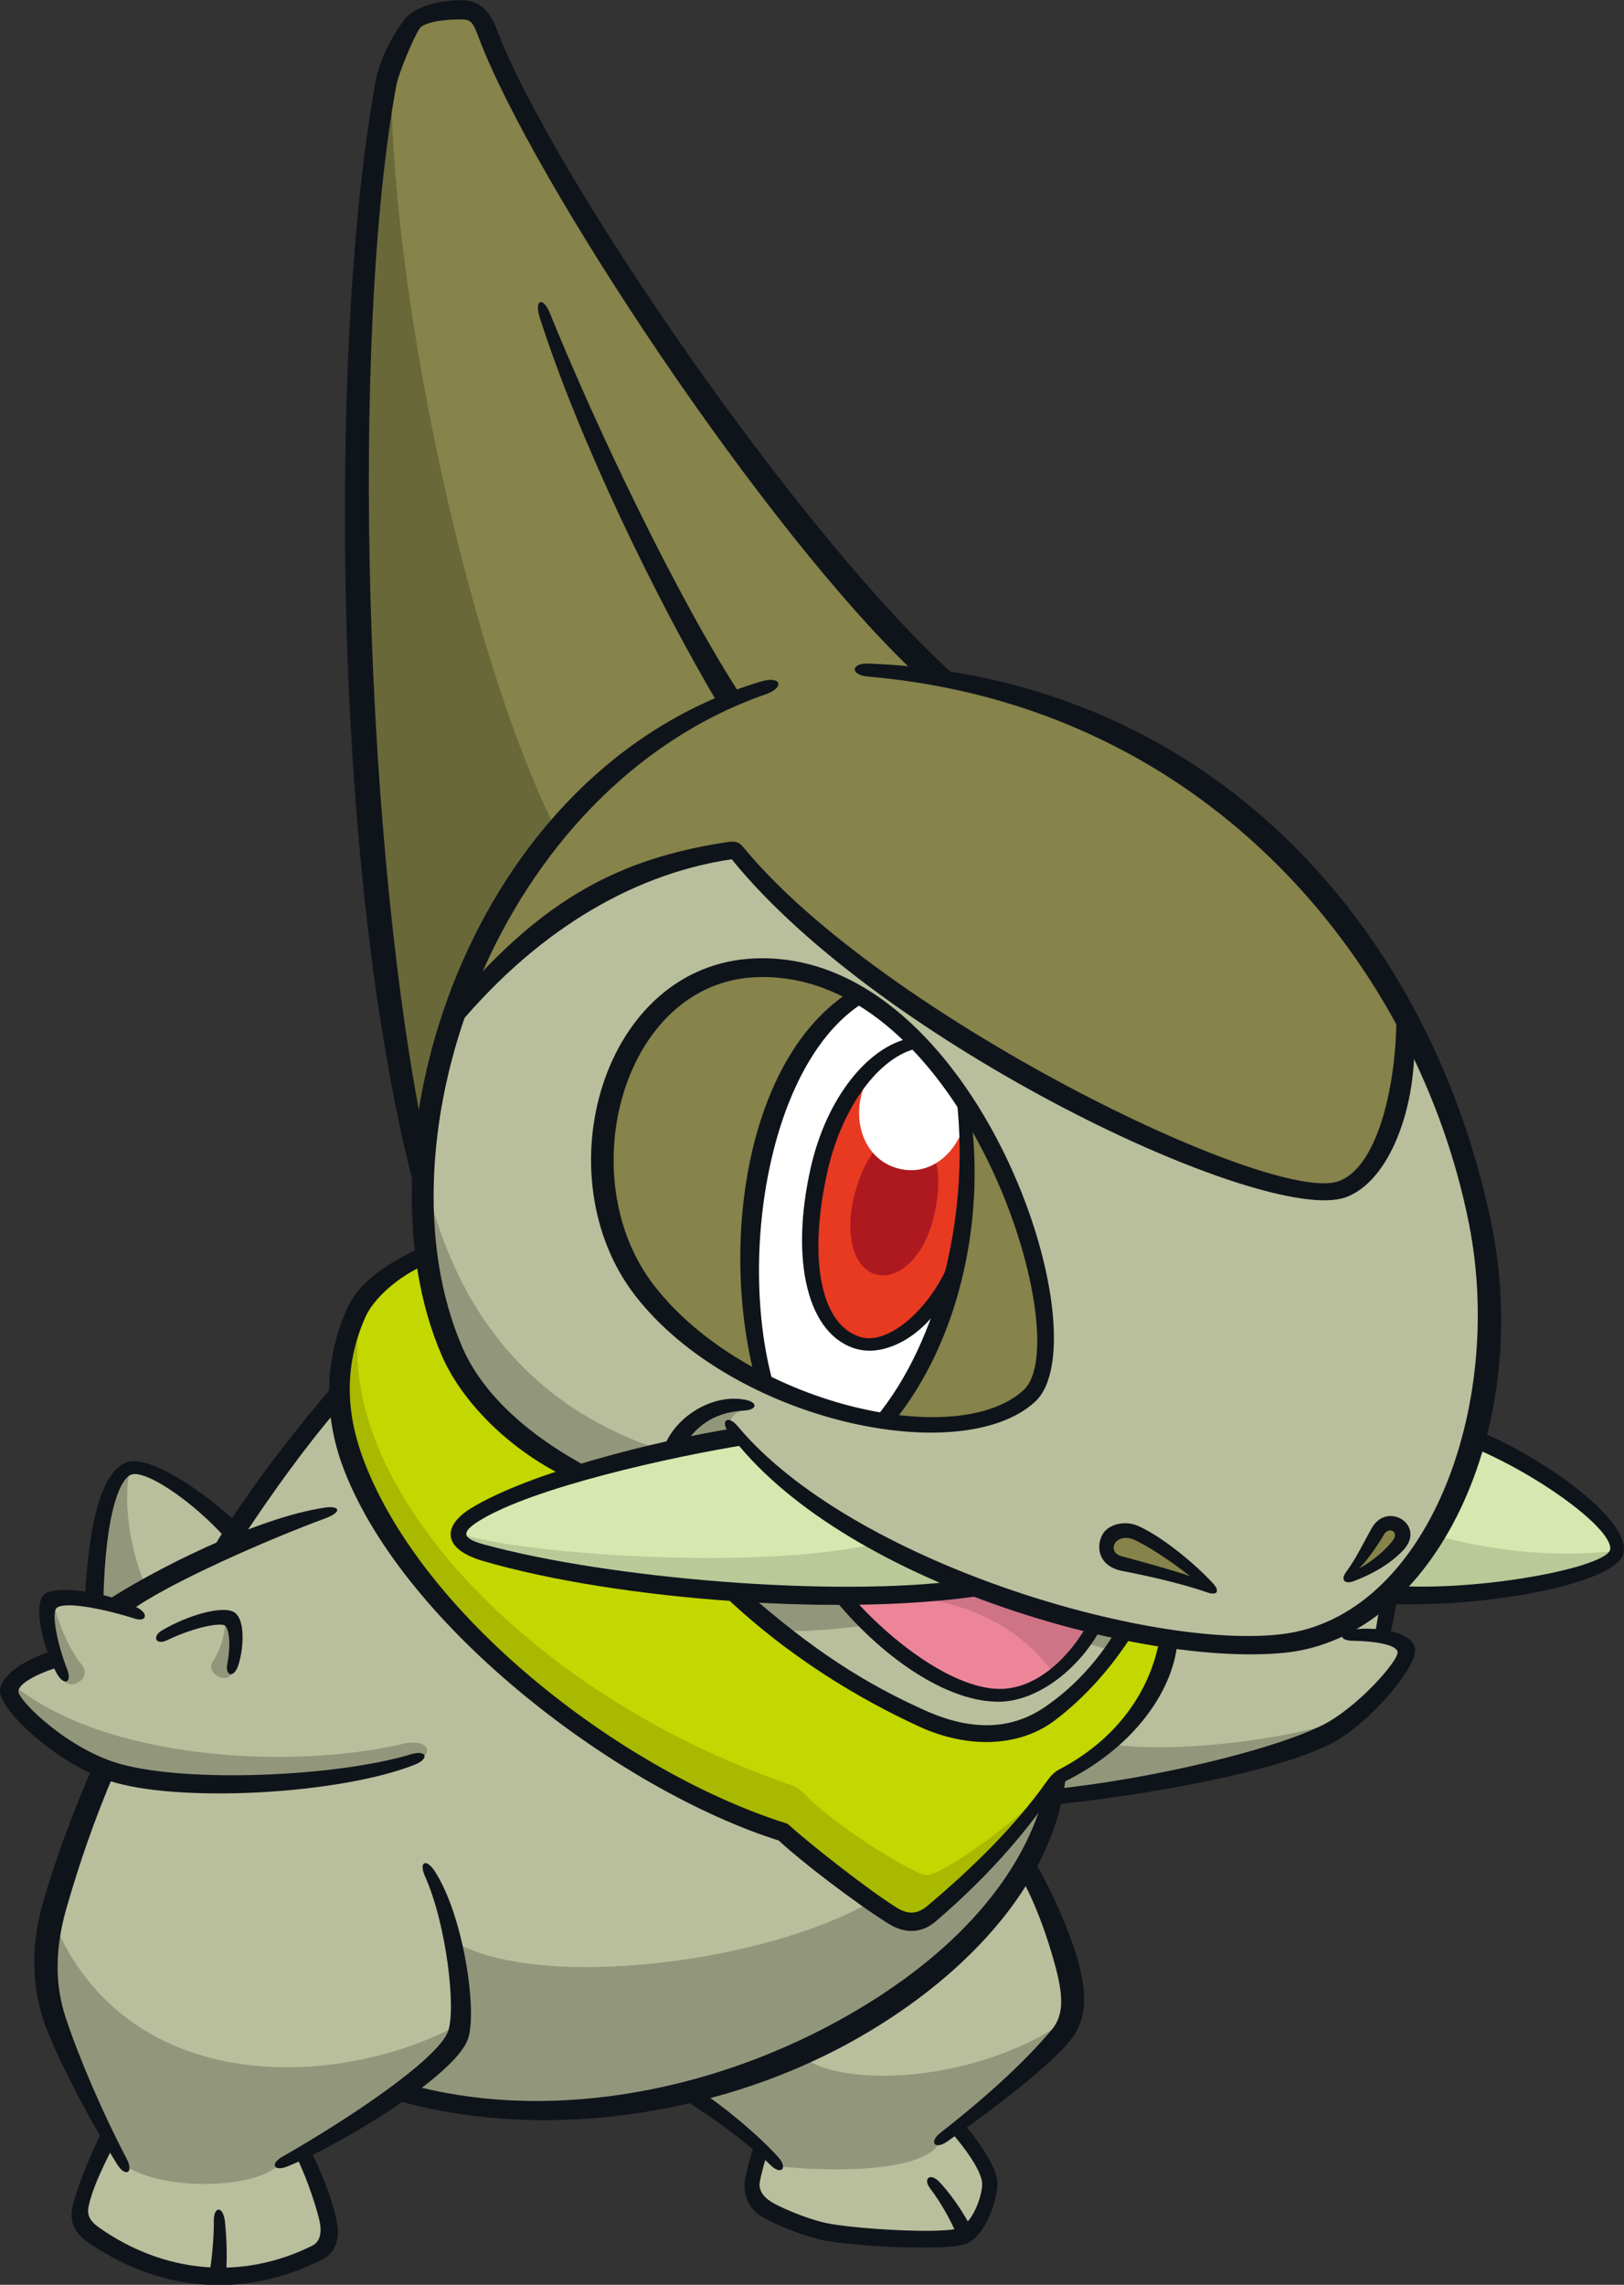 <?xml version="1.0" encoding="UTF-8"?>
<!-- Created with Inkscape (http://www.inkscape.org/) -->
<svg version="1.1" viewBox="0 0 208.37 293.11" xmlns="http://www.w3.org/2000/svg" xmlns:cc="http://creativecommons.org/ns#" xmlns:dc="http://purl.org/dc/elements/1.1/" xmlns:rdf="http://www.w3.org/1999/02/22-rdf-syntax-ns#">
 <rect x="0" y="0" width="208.37" height="293.11" fill="#333333" stroke="none"/>
 <defs>
  <clipPath id="clipPath143">
   <path d="m-267.42-247.02h744.1v1052.4h-744.1z" stroke-width="1.25"/>
  </clipPath>
  <clipPath id="clipPath146">
   <path d="m-267.42-247.02h744.1v1052.4h-744.1z" stroke-width="1.25"/>
  </clipPath>
  <clipPath id="clipPath149">
   <path d="m-267.42-247.02h744.1v1052.4h-744.1z" stroke-width="1.25"/>
  </clipPath>
  <clipPath id="clipPath152">
   <path d="m-267.42-247.02h744.1v1052.4h-744.1z" stroke-width="1.25"/>
  </clipPath>
  <clipPath id="clipPath155">
   <path d="m-267.42-247.02h744.1v1052.4h-744.1z" stroke-width="1.25"/>
  </clipPath>
  <clipPath id="clipPath158">
   <path d="m-267.42-247.02h744.1v1052.4h-744.1z" stroke-width="1.25"/>
  </clipPath>
  <clipPath id="clipPath161">
   <path d="m-267.42-247.02h744.1v1052.4h-744.1z" stroke-width="1.25"/>
  </clipPath>
  <clipPath id="clipPath164">
   <path d="m-267.42-247.02h744.1v1052.4h-744.1z" stroke-width="1.25"/>
  </clipPath>
  <clipPath id="clipPath167">
   <path d="m-267.42-247.02h744.1v1052.4h-744.1z" stroke-width="1.25"/>
  </clipPath>
  <clipPath id="clipPath170">
   <path d="m-267.42-247.02h744.1v1052.4h-744.1z" stroke-width="1.25"/>
  </clipPath>
  <clipPath id="clipPath173">
   <path d="m-267.42-247.02h744.1v1052.4h-744.1z" stroke-width="1.25"/>
  </clipPath>
  <clipPath id="clipPath176">
   <path d="m-267.42-247.02h744.1v1052.4h-744.1z" stroke-width="1.25"/>
  </clipPath>
  <clipPath id="clipPath179">
   <path d="m-267.42-247.02h744.1v1052.4h-744.1z" stroke-width="1.25"/>
  </clipPath>
  <clipPath id="clipPath182">
   <path d="m-267.42-247.02h744.1v1052.4h-744.1z" stroke-width="1.25"/>
  </clipPath>
  <clipPath id="clipPath185">
   <path d="m-267.42-247.02h744.1v1052.4h-744.1z" stroke-width="1.25"/>
  </clipPath>
  <clipPath id="clipPath188">
   <path d="m-267.42-247.02h744.1v1052.4h-744.1z" stroke-width="1.25"/>
  </clipPath>
  <clipPath id="clipPath191">
   <path d="m-267.42-247.02h744.1v1052.4h-744.1z" stroke-width="1.25"/>
  </clipPath>
  <clipPath id="clipPath194">
   <path d="m-267.42-247.02h744.1v1052.4h-744.1z" stroke-width="1.25"/>
  </clipPath>
  <clipPath id="clipPath197">
   <path d="m-267.42-247.02h744.1v1052.4h-744.1z" stroke-width="1.25"/>
  </clipPath>
  <clipPath id="clipPath200">
   <path d="m-267.42-247.02h744.1v1052.4h-744.1z" stroke-width="1.25"/>
  </clipPath>
  <clipPath id="clipPath203">
   <path d="m-267.42-247.02h744.1v1052.4h-744.1z" stroke-width="1.25"/>
  </clipPath>
  <clipPath id="clipPath206">
   <path d="m-267.42-247.02h744.1v1052.4h-744.1z" stroke-width="1.25"/>
  </clipPath>
  <clipPath id="clipPath209">
   <path d="m-267.42-247.02h744.1v1052.4h-744.1z" stroke-width="1.25"/>
  </clipPath>
  <clipPath id="clipPath212">
   <path d="m-267.42-247.02h744.1v1052.4h-744.1z" stroke-width="1.25"/>
  </clipPath>
  <clipPath id="clipPath215">
   <path d="m-267.42-247.02h744.1v1052.4h-744.1z" stroke-width="1.25"/>
  </clipPath>
  <clipPath id="clipPath218">
   <path d="m-267.42-247.02h744.1v1052.4h-744.1z" stroke-width="1.25"/>
  </clipPath>
  <clipPath id="clipPath221">
   <path d="m-267.42-247.02h744.1v1052.4h-744.1z" stroke-width="1.25"/>
  </clipPath>
  <clipPath id="clipPath224">
   <path d="m-267.42-247.02h744.1v1052.4h-744.1z" stroke-width="1.25"/>
  </clipPath>
  <clipPath id="clipPath227">
   <path d="m-267.42-247.02h744.1v1052.4h-744.1z" stroke-width="1.25"/>
  </clipPath>
  <clipPath id="clipPath230">
   <path d="m-267.42-247.02h744.1v1052.4h-744.1z" stroke-width="1.25"/>
  </clipPath>
  <clipPath id="clipPath233">
   <path d="m-267.42-247.02h744.1v1052.4h-744.1z" stroke-width="1.25"/>
  </clipPath>
  <clipPath id="clipPath236">
   <path d="m-267.42-247.02h744.1v1052.4h-744.1z" stroke-width="1.25"/>
  </clipPath>
  <clipPath id="clipPath239">
   <path d="m-267.42-247.02h744.1v1052.4h-744.1z" stroke-width="1.25"/>
  </clipPath>
  <clipPath id="clipPath242">
   <path d="m-267.42-247.02h744.1v1052.4h-744.1z" stroke-width="1.25"/>
  </clipPath>
  <clipPath id="clipPath245">
   <path d="m-267.42-247.02h744.1v1052.4h-744.1z" stroke-width="1.25"/>
  </clipPath>
  <clipPath id="clipPath248">
   <path d="m-267.42-247.02h744.1v1052.4h-744.1z" stroke-width="1.25"/>
  </clipPath>
  <clipPath id="clipPath251">
   <path d="m-267.42-247.02h744.1v1052.4h-744.1z" stroke-width="1.25"/>
  </clipPath>
  <clipPath id="clipPath254">
   <path d="m-267.42-247.02h744.1v1052.4h-744.1z" stroke-width="1.25"/>
  </clipPath>
  <clipPath id="clipPath257">
   <path d="m-267.42-247.02h744.1v1052.4h-744.1z" stroke-width="1.25"/>
  </clipPath>
  <clipPath id="clipPath260">
   <path d="m-267.42-247.02h744.1v1052.4h-744.1z" stroke-width="1.25"/>
  </clipPath>
  <clipPath id="clipPath263">
   <path d="m-267.42-247.02h744.1v1052.4h-744.1z" stroke-width="1.25"/>
  </clipPath>
  <clipPath id="clipPath266">
   <path d="m-267.42-247.02h744.1v1052.4h-744.1z" stroke-width="1.25"/>
  </clipPath>
  <clipPath id="clipPath269">
   <path d="m-267.42-247.02h744.1v1052.4h-744.1z" stroke-width="1.25"/>
  </clipPath>
  <clipPath id="clipPath272">
   <path d="m-267.42-247.02h744.1v1052.4h-744.1z" stroke-width="1.25"/>
  </clipPath>
  <clipPath id="clipPath275">
   <path d="m-267.42-247.02h744.1v1052.4h-744.1z" stroke-width="1.25"/>
  </clipPath>
  <clipPath id="clipPath278">
   <path d="m-267.42-247.02h744.1v1052.4h-744.1z" stroke-width="1.25"/>
  </clipPath>
  <clipPath id="clipPath281">
   <path d="m-267.42-247.02h744.1v1052.4h-744.1z" stroke-width="1.25"/>
  </clipPath>
  <clipPath id="clipPath284">
   <path d="m-267.42-247.02h744.1v1052.4h-744.1z" stroke-width="1.25"/>
  </clipPath>
  <clipPath id="clipPath287">
   <path d="m-267.42-247.02h744.1v1052.4h-744.1z" stroke-width="1.25"/>
  </clipPath>
  <clipPath id="clipPath290">
   <path d="m-267.42-247.02h744.1v1052.4h-744.1z" stroke-width="1.25"/>
  </clipPath>
  <clipPath id="clipPath293">
   <path d="m-267.42-247.02h744.1v1052.4h-744.1z" stroke-width="1.25"/>
  </clipPath>
  <clipPath id="clipPath296">
   <path d="m-267.42-247.02h744.1v1052.4h-744.1z" stroke-width="1.25"/>
  </clipPath>
  <clipPath id="clipPath299">
   <path d="m-267.42-247.02h744.1v1052.4h-744.1z" stroke-width="1.25"/>
  </clipPath>
  <clipPath id="clipPath302">
   <path d="m-267.42-247.02h744.1v1052.4h-744.1z" stroke-width="1.25"/>
  </clipPath>
  <clipPath id="clipPath305">
   <path d="m-267.42-247.02h744.1v1052.4h-744.1z" stroke-width="1.25"/>
  </clipPath>
  <clipPath id="clipPath308">
   <path d="m-267.42-247.02h744.1v1052.4h-744.1z" stroke-width="1.25"/>
  </clipPath>
  <clipPath id="clipPath311">
   <path d="m-267.42-247.02h744.1v1052.4h-744.1z" stroke-width="1.25"/>
  </clipPath>
  <clipPath id="clipPath314">
   <path d="m-267.42-247.02h744.1v1052.4h-744.1z" stroke-width="1.25"/>
  </clipPath>
  <clipPath id="clipPath317">
   <path d="m-267.42-247.02h744.1v1052.4h-744.1z" stroke-width="1.25"/>
  </clipPath>
  <clipPath id="clipPath320">
   <path d="m-267.42-247.02h744.1v1052.4h-744.1z" stroke-width="1.25"/>
  </clipPath>
  <clipPath id="clipPath323">
   <path d="m-267.42-247.02h744.1v1052.4h-744.1z" stroke-width="1.25"/>
  </clipPath>
  <clipPath id="clipPath326">
   <path d="m-267.42-247.02h744.1v1052.4h-744.1z" stroke-width="1.25"/>
  </clipPath>
  <clipPath id="clipPath329">
   <path d="m-267.42-247.02h744.1v1052.4h-744.1z" stroke-width="1.25"/>
  </clipPath>
  <clipPath id="clipPath332">
   <path d="m-267.42-247.02h744.1v1052.4h-744.1z" stroke-width="1.25"/>
  </clipPath>
  <clipPath id="clipPath335">
   <path d="m-267.42-247.02h744.1v1052.4h-744.1z" stroke-width="1.25"/>
  </clipPath>
  <clipPath id="clipPath338">
   <path d="m-267.42-247.02h744.1v1052.4h-744.1z" stroke-width="1.25"/>
  </clipPath>
  <clipPath id="clipPath341">
   <path d="m-267.42-247.02h744.1v1052.4h-744.1z" stroke-width="1.25"/>
  </clipPath>
  <clipPath id="clipPath344">
   <path d="m-267.42-247.02h744.1v1052.4h-744.1z" stroke-width="1.25"/>
  </clipPath>
  <clipPath id="clipPath347">
   <path d="m-267.42-247.02h744.1v1052.4h-744.1z" stroke-width="1.25"/>
  </clipPath>
 </defs>
 <path d="m57.892 130.8c6.25-7.812 20-20.312 36.562-21.719 17.344 22.031 64.951 47.986 78.594 43.281 4.531-1.562 7.5-12.969 7.969-21.25-10.781-17.969-25.312-36.875-61.719-44.688-17.812-18.75-48.302-61.069-56.562-81.719-0.938-2.344-2.344-3.594-4.062-3.438s-4.844 0.469-6.094 2.344-2.851 5.829-3.438 8.438c-4.062 18.072-6.146 103.91 5.312 139.06 0.625-7.24 1.459-13.385 3.438-20.312" clip-path="url(#clipPath344)" fill="#86834B" stroke-width="1.25"/>
 <g fill="#B9BF9C" stroke-width="1.25">
  <path d="m94.929 184.4c11.719 14.844 53.968 30.38 72.188 26.25 22.222-5.037 33.146-45.265 13.75-78.594-0.469 9.531-3.703 18.544-7.812 20.312-12.344 5.312-62.031-22.188-78.594-43.281-10.938 1.406-24.844 7.031-36.562 21.719-4.062 13.594-5.186 34.294 1.094 44.062 2.812 4.375 8.281 10.781 15 13.906 4.844-1.094 15.156-3.438 20.938-4.375" clip-path="url(#clipPath329)"/>
  <path d="m178.33 204.32-0.875 5.724c2.545 0.319 4.005 1.821 2.226 3.816-2.624 2.941-5.938 7.053-10.176 8.824-9.699 4.056-23.531 6.679-34.502 8.03l0.556-2.385c5.963-1.748 13.595-10.572 14.469-18.125 6.519 1.113 13.992 1.031 17.65-0.08 3.656-1.113 7.631-3.021 10.652-5.804" clip-path="url(#clipPath347)"/>
  <path d="m108.62 204.72c-3.229 0-10-0.209-13.646-0.521 8.467 8.93 22.918 18.542 32.605 18.021 5.84-0.314 13.02-6.041 16.666-13.125l-3.854-0.729c-1.041 3.125-6.249 8.959-11.666 9.062s-16.876-6.668-20.105-12.709" clip-path="url(#clipPath224)"/>
  <path d="m43.104 179.19c-4.062 4.896-10.312 13.229-13.229 17.188-3.646-3.541-11.146-9.479-13.75-7.916-2.605 1.562-4.062 13.02-4.062 16.666-2.5-0.312-5-0.52-5.73 0.417-0.729 0.938 0 4.791 0.834 7.291-3.229 1.25-6.138 3.033-5.938 4.166 0.312 1.771 4.584 6.875 12.084 9.896-3.23 7.604-7.293 19.48-7.188 25.209 0.104 5.729 4.166 15.625 7.812 22.188-1.25 2.395-2.605 5.624-3.125 7.395-0.521 1.771-0.253 3.77 1.25 4.896 3.333 2.5 10.946 5.715 15.832 5.416 5.105-0.312 10.625-1.667 12.396-2.812s2.241-2.697 1.979-4.062c-0.52-2.708-1.562-5.415-3.333-8.957 4.27-2.188 9.895-5.522 13.125-7.918 30.976 9.732 78.801-11.198 83.176-39.166-3.594 4.688-11.719 13.281-15.469 16.094-1.875 1.406-3.42 1.45-5.469 0.312-2.812-1.562-10.312-7.5-13.594-10.469-16.719-5-54.114-28.074-57.604-55.834" clip-path="url(#clipPath332)"/>
  <path d="m88.204 268.36c3.23 2.083 7.5 5.521 9.582 7.188-0.833 2.291-2.29 6.145 0.522 7.707s5.729 2.814 8.332 3.23 14.791 1.459 17.291 0 3.125-5.522 3.021-6.668-2.5-5.312-4.062-6.979c4.271-3.438 13.334-10.832 14.271-14.27s-1.564-12.708-5.73-19.375c-6.25 12.082-23.02 24.271-43.229 29.166" clip-path="url(#clipPath335)"/>
 </g>
 <g stroke-width="1.25">
  <path d="m94.929 184.4c-7.969 1.146-36.51 7.916-35.885 12.5s44.686 10.312 66.041 6.562c-6.875-2.084-23.958-11.041-30.156-19.062" clip-path="url(#clipPath341)" fill="#D7E7AF"/>
  <path d="m189.35 184.5c-1.98 5.938-5.52 14.895-11.25 20 6.145 0.938 27.374-0.843 29.479-5.52 0.938-2.084-9.166-11.148-18.229-14.48" clip-path="url(#clipPath338)" fill="#D7E7AF"/>
  <path d="m155.13 203.54c-2.223-2.11-6.784-6.327-9.291-6.897-2.506-0.57-3.591 0.343-3.704 1.425-0.133 1.252 0.333 2.466 2.223 2.736 1.596 0.228 7.183 1.71 10.772 2.736" clip-path="url(#clipPath179)" fill="#86834B"/>
  <path d="m179.75 197.9c1.288-1.569-1.516-3.489-2.68-1.71-0.969 1.481-3.02 4.96-4.046 6.043 2.679-0.685 5.415-2.736 6.726-4.332" clip-path="url(#clipPath182)" fill="#86834B"/>
  <path d="m54.454 160.96c-4.375 1.25-7.175 4.851-8.594 7.188-2.656 4.375-3.391 15.524 0.156 22.5 9.219 18.125 35.625 39.844 54.219 44.219 3.801 2.865 11.302 9.115 13.49 10.365s4.274 1.663 6.77-0.521c4.168-3.646 11.8-11.01 15.068-16.39 6.287-2.151 14.109-10.975 14.469-18.125l-5.786-1.11c-2.395 5.209-9.359 12.292-15.52 13.125-7.709 1.041-22.084-6.459-34.166-18.02-8.335-0.626-27.096-3.413-32.501-5.001-3.541-1.041-3.979-2.749-1.458-4.688 1.354-1.041 7.395-3.75 13.645-5.416-10.104-5.729-17.082-11.77-19.791-28.125" clip-path="url(#clipPath185)" fill="#C3D700"/>
  <path d="m108.22 204.76c3.801 5.169 13.846 13.682 22.099 12.356 3.326-0.535 8.376-4.634 10.515-8.851-3.328-0.772-12.239-3.325-15.862-4.871-4.574 0.95-11.939 1.426-16.751 1.366" clip-path="url(#clipPath188)" fill="#ed8599"/>
  <path d="m50.204 8.115c-0.458 27.45 9.609 75.26 21.045 98.135-9.449 10.491-16.168 29.554-16.792 43.616-10.312-28.594-10.589-123.97-4.253-141.75" clip-path="url(#clipPath191)" fill="#696839"/>
 </g>
 <g fill="#92977B" stroke-width="1.25">
  <path d="m54.454 150.8c3.75 16.822 13.178 29.74 30.832 35.365-3.333 0.729-8.124 1.98-11.145 2.812-13.021-7.188-20.834-17.5-19.688-38.178" clip-path="url(#clipPath170)"/>
  <path d="m95.966 180.78c-1.389 0.124-2.308 1.031-2.308 1.849l0.939 1.387-8.004 1.796c0.613-3.348 6.221-6.621 9.373-5.032" clip-path="url(#clipPath173)"/>
  <path d="m100.08 209.19c2.812 0.209 7.709-0.207 11.354-0.729l-3.541-4.166c-2.917 0-9.791 0-13.332-0.312 1.562 1.354 3.54 3.749 5.52 5.207" clip-path="url(#clipPath176)"/>
  <path d="m142.68 223.75c7.214 1.202 21.93-0.4 29.974-3.184-3.828 3.204-19.844 8.204-37.734 10.079l0.781-2.344c1.327-0.469 4.322-2.52 6.979-4.551" clip-path="url(#clipPath152)"/>
  <path d="m6.716 204.95c0.469 2.579 2.031 6.524 3.789 8.633 1.38 1.655-1.499 3.675-2.71 1.604-0.9-1.539-2.797-8.049-1.079-10.236" clip-path="url(#clipPath155)"/>
  <path d="m1.479 215.96c11.719 9.793 35.781 11.146 50.312 7.735 3.155-0.741 4.593 1.512 0.547 2.578-9.896 2.604-27.996 4.846-39.87 0.209-6.668-2.604-11.668-7.709-10.99-10.521" clip-path="url(#clipPath158)"/>
  <path d="m28.879 207.58c0.104 2.083-0.696 4.234-1.629 5.676-0.873 1.351 1.982 3.205 2.775 0.99 0.69-1.931 0.443-6.435-1.146-6.666" clip-path="url(#clipPath161)"/>
  <path d="m58.329 249.16c11.442 6.335 40.141 2.534 53.474-5.228 3.594 3.047 6.364 3.395 8.906 0.781 2.812-2.89 11.171-10.39 14.844-15.859-3.047 12.812-15.535 29.514-38.49 37.109-14.166 4.688-31.355 6.666-45.312 2.188 2.604-1.771 6.143-4.747 6.771-6.354 0.938-2.396 0.552-7.775-0.193-12.638" clip-path="url(#clipPath164)"/>
  <path d="m16.716 188.49c-1.123 4.247 0.24 11.302 2.084 15.231l-3.206 2.564-3.446-1.042c-0.161-4.729 0.56-14.268 4.569-16.752" clip-path="url(#clipPath167)"/>
  <path d="m6.854 246.49c9.656 23.052 37.292 21.409 52.318 13.074-0.988 4.935-15.546 14.739-23.464 18.176-2.885 3.089-15.286 3.453-20-0.174-2.812-3.854-12.812-23.368-8.854-31.076" clip-path="url(#clipPath194)"/>
  <path d="m102.69 263.58c4.272 4.27 22.39 4.048 34.578-4.702-2.188 4.062-12.082 12.189-16.666 15.73-1.041 3.369-10.521 4.306-20.521 3.333-2.605-2.604-7.707-7.082-11.77-9.479 3.958-0.729 10.11-2.694 14.38-4.881" clip-path="url(#clipPath146)"/>
 </g>
 <g stroke-width="1.25">
  <path d="m59.066 196.74c7.166 2.605 38.438 4.844 53.438 1.25 2.42 1.301 9.688 4.454 12.656 5.625-12.578 2.266-64.844-0.469-66.094-6.875" clip-path="url(#clipPath197)" fill="#BAC998"/>
  <path d="m183.98 196.9c5.938 1.719 15 3.125 23.281 2.031-2.001 4.284-20.751 6.719-29.202 5.409 1.849-1.667 4.375-4.947 5.921-7.44" clip-path="url(#clipPath206)" fill="#BAC998"/>
  <path d="m46.816 166.22c-6.406 21.804 19.514 50.796 54.825 62.828 0.866 0.295 1.26 0.815 1.98 1.51 4.851 4.675 14.091 10.05 15.28 10 2.188-0.092 12.011-7.084 16.802-12.5-4.584 7.082-12.969 14.948-15 16.666-2.288 1.936-4.175 2.611-7.031 0.625-3.594-2.5-10.781-7.969-13.281-10.469-18.594-5-40.506-22.944-49.219-35.781-2.969-4.375-12.931-18.101-4.356-32.879" clip-path="url(#clipPath218)" fill="#A8B900"/>
  <path d="m142.73 211.79c-0.834-0.26-2.76-0.78-3.541-1.145l1.406-2.24 3.541 0.885z" clip-path="url(#clipPath215)" fill="#92977B"/>
  <path d="m135.29 214.82c1.875-1.406 4.271-3.959 5.312-6.406-3.255-0.885-13.255-3.933-16.068-5.026-3.985 0.625-11.329 1.25-16.329 1.25 14.576-0.785 22.366 3.703 27.084 10.182" clip-path="url(#clipPath203)" fill="#ce7486"/>
 </g>
 <g fill="#0f141b" stroke-width="1.25">
  <path d="m111.33 86.79c44.528 3.855 70.765 37.999 77.145 70.182 4.67 23.569-5.412 50.345-23.906 52.656-16.839 2.106-55.326-9.193-69.932-26.679-1.248-1.494-2.281-0.699-1.124 0.864 14.168 19.122 52.814 30.061 71.29 28.218 19.276-1.923 32.139-28.774 26.446-55.566-8.255-38.841-37.09-69.701-79.82-71.339-2.285-0.086-2.375 1.466-0.099 1.664" clip-path="url(#clipPath143)"/>
  <path d="m75.804 188.42c-8.541-4.479-14.061-9.991-16.471-15.552-11.462-26.452 4.336-71.739 38.909-83.802 2.494-0.87 1.97-2.404-0.566-1.647-37.6 11.211-52.616 59.656-40.999 86.465 2.46 5.676 8.294 11.881 16.002 15.631z" clip-path="url(#clipPath200)"/>
  <path d="m54.816 147.84c-8.098-38.176-9.956-104.38-3.959-136.91 0.286-1.552 2.249-6.214 2.985-7.268 0.407-0.583 2.066-1.17 5.375-1.17 1.275 0 1.515 0.494 2.188 2.285 6.816 18.18 36.782 63.57 56.364 81.9l5.076 0.307c-20.06-17.891-52.245-64.916-59.116-83.242-1.029-2.745-2.536-3.711-4.491-3.711-3.493 0-6.275 1.069-7.325 2.441-1.634 2.138-3.209 5.188-3.711 7.91-6.116 33.176-5.832 104.13 5.834 145.22l0.781-7.761z" clip-path="url(#clipPath227)"/>
  <path d="m95.166 89.402c-8.217-12.608-18.635-34.482-24.605-49.208-0.897-2.215-2.041-1.746-1.312 0.532 5.015 15.696 14.981 36.248 22.971 49.695z" clip-path="url(#clipPath149)"/>
  <path d="m179.14 129.14c0.278 8.651-2.022 20.495-7.402 22.398-8.637 3.058-58.63-21.304-76.301-42.778-0.625-0.757-1.055-0.897-2.223-0.716-13.489 2.069-23.369 7.059-34.699 20.388l-0.625 4.199c10.312-12.709 22.779-20.435 35.994-22.401 19.225 23.762 68.438 47.016 78.752 43.375 5.593-1.974 9.316-11.599 8.795-21.339z" clip-path="url(#clipPath233)"/>
  <path d="m178.19 210.3c0.552-1.845 1.073-4.929 1.222-6.871l-2.284 1.429c-0.169 1.718-0.45 3.581-0.806 5.051z" clip-path="url(#clipPath209)"/>
  <path d="m134.73 231.56c13.055-1.32 28.995-4.284 36.066-7.878 4.824-2.453 11.422-10.14 10.732-12.372-0.661-2.144-5.301-2.646-8.075-2.243-1.69 0.245-1.708 1.39 0 1.419 3.243 0.052 5.69 0.546 5.866 1.425 0.209 1.042-5.12 7.141-9.629 9.395-6.412 3.208-21.868 6.914-34.726 8.242z" clip-path="url(#clipPath230)"/>
  <path d="m92.029 203.85c8.957 8.75 18.516 14.245 25.938 17.656 6.211 2.855 12.831 2.627 17.344-0.781 3.829-2.89 7.344-6.796 10.182-11.328l-2.099-0.546c-2.615 4.452-5.896 7.811-9.41 10.189-4.309 2.916-9.399 3.025-15.241 0.409-7.678-3.438-14.448-7.707-23.198-15.442z" clip-path="url(#clipPath326)"/>
  <path d="m87.729 185.58c1.719-3.033 4.454-4.454 7.671-4.614 1.809-0.091 1.903-1.084 0.154-1.409-4.152-0.775-9.075 2.194-10.481 6.414z" clip-path="url(#clipPath314)"/>
  <path d="m123.42 202.74c-16.562 2.188-45.255-0.235-61.245-4.584-2.88-0.782-3.098-1.549-0.704-3.046 6.841-4.275 24.679-8.227 34.24-9.766l-1.77-2.084c-9.682 1.558-26.178 5.678-33.6 10.288-3.513 2.181-3.678 5.147 1.589 6.692 17.396 5.104 47.219 7.291 65.135 4.27z" clip-path="url(#clipPath317)"/>
  <path d="m139.77 207.99c-2.55 4.72-6.666 8.459-11.094 8.668-5.946 0.28-14.379-5.976-19.739-12.261l-2.396 0.104c6.354 8.021 15.064 14.02 21.895 13.801 4.834-0.155 10.199-4.321 12.908-9.582z" clip-path="url(#clipPath320)"/>
  <path d="m54.379 159.85c-5 2.344-8.332 4.713-9.766 7.846-3.125 6.836-3.076 14.138-0.466 20.88 7.924 20.466 35.566 41.146 55.766 47.539 2.835 2.638 9.72 7.939 14.095 10.674 2.224 1.39 4.345 1.157 6.022-0.279 6.303-5.394 11.041-10.716 15.192-16.681 0.378-0.541 0.819-0.995 1.302-1.234 9.39-4.614 14.26-12.245 14.572-18.339l-2.265-0.39c-0.86 5.859-4.584 12.782-12.969 17.154-0.657 0.344-1.157 0.946-1.562 1.518-4.082 5.755-9.429 11.006-15.262 15.924-1.232 1.039-2.416 1.225-3.9 0.315-3.424-2.096-11.106-8.11-13.986-10.722-0.072-0.064-0.16-0.111-0.251-0.14-20.11-6.312-46.145-25.68-54.14-46.332-2.301-5.944-2.771-12.188 0.156-18.692 0.998-2.212 4.101-5.22 8.125-6.855z" clip-path="url(#clipPath323)"/>
  <path d="m11.966 226.43c-2.599 6.069-4.885 12.144-6.504 17.812-1.58 5.53-1.321 10.942 0.274 15.391 1.484 4.14 5.51 11.952 9.286 18.005 1.087 1.744 2.179 1.106 1.225-0.711-3.047-5.81-6.055-12.782-7.814-18.075-1.39-4.186-1.415-8.776 0.079-14.005 1.604-5.61 3.596-11.428 6.171-17.441z" clip-path="url(#clipPath254)"/>
  <path d="m31.016 197.43c4.082-6.164 8.235-11.926 12.539-16.928l-0.351-3.261c-4.494 5.171-11.728 14.218-16.466 22.371z" clip-path="url(#clipPath239)"/>
  <path d="m37.966 276.52c1.126 2.334 2.306 5.475 2.969 8.125 0.475 1.9 0.05 2.982-0.859 3.438-8.97 4.485-18.959 3.567-27.292-2.265-1.25-0.876-1.661-1.634-1.406-2.812 0.416-1.927 1.354-4.115 3.151-7.657l-1.276-2.239c-1.666 3.176-3.39 7.699-3.88 9.661-0.541 2.16 0.04 3.644 2.164 5.07 9.896 6.64 20.438 6.715 29.685 2.091 1.768-0.884 2.624-2.555 1.824-5.755-0.684-2.735-2.031-6.067-3.334-8.568z" clip-path="url(#clipPath242)"/>
  <path d="m54.542 240.73c2.73 6.095 4.003 17.01 2.944 19.869-1.337 3.61-12.87 11.304-21.232 16.061-1.674 0.953-1.12 1.981 0.657 1.255 6.689-2.731 21.355-11.536 23.109-16.274 1.262-3.405-0.482-15.754-4.21-21.546-1.129-1.754-2.12-1.269-1.268 0.635" clip-path="url(#clipPath236)"/>
  <path d="m50.192 269.24c18.176 5.476 41 2.631 58.926-7.246 13.9-7.661 25.956-19.785 27.606-33.895l-2.772 2.183c-3.096 11.459-12.731 21.422-26.299 28.9-17.415 9.598-38.115 13.001-55.371 8.164z" clip-path="url(#clipPath257)"/>
  <path d="m16.642 206.74c4.601-3.505 17.948-9.328 25.015-11.924 2.339-0.86 1.955-1.7-0.024-1.404-8.898 1.333-22.391 8.221-28.418 12.244z" clip-path="url(#clipPath260)"/>
  <path d="m7.266 206.28c0.985-0.865 5.885 0.051 10.016 1.367 1.469 0.468 1.808-0.586 0.464-1.341-3.526-1.98-10.022-2.967-11.886-1.901-1.886 1.077-0.209 7.447 1.476 10.362 0.882 1.528 1.944 1.104 1.292-0.581-1.363-3.531-2.034-7.316-1.363-7.906" clip-path="url(#clipPath212)"/>
  <path d="m2.366 217c-0.052-0.989 2.447-2.344 5.312-3.176l-0.834-2.084c-3.958 1.198-6.684 3.299-6.849 5.077-0.234 2.526 7.751 9.924 14.882 11.896 9.196 2.542 28.946 1.385 38.334-2.326 1.945-0.769 1.535-1.944-0.468-1.339-9.467 2.862-28.446 3.7-37.26 1.261-6.726-1.859-13.054-8.079-13.119-9.31" clip-path="url(#clipPath263)"/>
  <path d="m30.929 195.85c-4.684-4.537-11.868-9.315-14.698-8.246-2.922 1.104-4.809 6.771-5.343 17.605l2.371 0.28c0.261-12.084 2.306-15.864 3.584-16.316 2.022-0.713 8.928 4.169 12.979 9.181 0 0 1.574-2.051 1.106-2.504" clip-path="url(#clipPath266)"/>
  <path d="m28.829 208.52c0.625 0.416 0.781 2.708 0.345 4.832-0.344 1.677 0.796 1.985 1.367 0.374 0.684-1.925 1.03-5.879-0.463-6.874-1.411-0.941-5.938 0.312-9.287 2.304-1.347 0.8-0.781 1.944 0.634 1.266 3.757-1.799 6.906-2.235 7.404-1.903" clip-path="url(#clipPath269)"/>
  <path d="m86.879 268.85c4.036 2.317 9.245 6.224 12.011 8.932 1.324 1.298 2.235 0.384 1.002-1.002-2.259-2.539-6.711-6.376-10.409-8.764z" clip-path="url(#clipPath272)"/>
  <path d="m121.95 273.44c1.924 2.164 3.746 4.769 4.039 6.376 0.24 1.31-1.026 5.205-2.846 5.984-1.96 0.841-13.592 0.158-17.225-0.632-2.375-0.516-6.261-2.116-7.348-2.969-1.14-0.896-1.165-1.766-1.096-2.19 0.176-1.077 0.6-2.521 0.925-3.626l-1.558-1.386c-0.625 1.771-1.076 3.61-1.24 4.551-0.261 1.492 0.125 3.286 1.605 4.451 1.354 1.062 5.821 2.836 8.224 3.359 3.664 0.796 16.179 1.505 18.614 0.461 2.61-1.12 4.256-6.464 3.868-8.367-0.34-1.66-2.163-4.732-4.428-7.155z" clip-path="url(#clipPath275)"/>
  <path d="m124.77 286.12c-1.048-2.219-3.047-5.039-4.376-6.331-1.083-1.052-1.98-0.268-1.066 0.932 1.106 1.454 2.513 3.719 3.567 6.259z" clip-path="url(#clipPath278)"/>
  <path d="m130.63 240.22c2.146 3.531 3.891 8.615 4.854 12.308 0.936 3.589 1.012 6.001-0.525 7.838-3.165 3.78-7.853 8.206-14.281 13.232-1.54 1.205-0.75 2.254 0.85 1.133 6.594-4.622 13.276-9.856 15.745-12.916 2.011-2.49 2.312-5.43 1.165-9.831-1.025-3.939-3.848-10.33-6.173-13.968z" clip-path="url(#clipPath281)"/>
  <path d="m178.77 197.53c0.734-1.061-0.595-1.765-1.25-0.586-0.586 1.055-2.305 3.555-3.164 4.259 1.875-0.938 3.71-2.656 4.414-3.672m-5.079 5.312c-1.133 0.43-1.734-0.152-0.976-1.171 1.25-1.68 2.291-3.877 3.281-5.626 2.022-3.571 7.062-0.338 4.024 2.853-1.562 1.64-3.75 2.969-6.329 3.945" clip-path="url(#clipPath284)"/>
  <path d="m145.35 197.46c-0.912-0.366-1.951-0.095-2.303 0.53-0.34 0.606-0.156 1.367 0.82 1.64 0.978 0.274 7.423 1.992 8.867 2.618-2.305-1.875-5.786-4.145-7.385-4.787m10.276 5.647c0.894 0.954 0.629 1.65-0.743 1.171-3.399-1.185-7.93-2.174-10.899-2.748-2.885-0.557-3.451-2.894-2.553-4.635 0.664-1.289 2.815-1.925 4.584-1.146 2.684 1.181 6.719 4.271 9.61 7.357" clip-path="url(#clipPath287)"/>
  <path d="m177 205.7c13.072 0.781 30.708-2.553 31.332-6.536 0.708-4.509-10.812-12.422-18.781-15.651l-0.781 2.083c8.906 3.699 18.056 10.548 17.834 13.125-0.205 2.314-16.765 5.521-28.094 4.688z" clip-path="url(#clipPath290)"/>
  <path d="m26.854 291.8c0.416-2.449 0.601-5.195 0.581-6.855-0.025-1.989 1.191-1.962 1.417 0 0.189 1.646 0.345 4.355 0.136 6.959z" clip-path="url(#clipPath293)"/>
 </g>
 <g stroke-width="1.25">
  <path d="m132.64 178.26c7.261-7.534-6.482-55.339-37.256-54.172-14.372 0.545-23.431 21.529-14.499 38.401 7.997 15.109 40.712 27.231 51.755 15.771" clip-path="url(#clipPath296)" fill="#86834B"/>
  <path d="m110.97 127.2c-13.285 7.921-18.038 33.76-13.041 50.214 3.29 1.585 10.971 4.143 15.602 4.874 6.335-6.824 12.918-26.324 10.235-41.315-3.411-4.997-8.53-11.091-12.796-13.772" clip-path="url(#clipPath245)" fill="#fff"/>
  <path d="m117.98 133.65c-7.861 1.634-11.944 10.719-13.27 18.579-1.329 7.86-0.102 19.091 5.308 20.111 5.409 1.021 10.004-4.593 12.148-8.269 1.633-6.739 2.45-16.845 1.53-23.48-2.245-3.061-4.184-5.41-5.715-6.941" clip-path="url(#clipPath251)" fill="#E83921"/>
  <path d="m116.73 146.18c-2.406-0.432-4.595 1.88-5.928 6.509-1.25 4.339-0.986 9.444 1.684 10.098 2.671 0.657 5.704-3.114 6.66-7.737 0.954-4.616 0.056-8.426-2.416-8.869" clip-path="url(#clipPath248)" fill="#AD191F"/>
  <path d="m99.192 177.42c-4.594-16.538-0.401-42.052 12.231-49.172l-1.509-1.55c-13.886 7.959-17.666 32.044-13.076 49.958z" clip-path="url(#clipPath299)" fill="#0f141b"/>
  <path d="m118.05 155.72c-1.159 4.679-3.739 6.902-5.345 6.412-1.712-0.526-2.289-4.183-1.369-8.124 1.251-5.372 3.547-7.649 5.269-7.169 1.836 0.516 2.723 3.723 1.445 8.88m-0.955-10.376c-2.855-0.8-6.134 2.245-7.581 8.444-1.073 4.596-0.013 8.879 2.822 9.691 2.627 0.756 6.069-1.715 7.456-7.325 1.474-5.929 0.07-10.036-2.697-10.81" clip-path="url(#clipPath302)" fill="#AD191F"/>
  <path d="m110.9 139.28c-1.794 4.589 0.086 9.739 4.685 10.702 3.777 0.79 7.149-1.879 8.334-6.254l-0.226-3.172c-1.35-2.038-4.549-5.83-6.364-7.046-2.529 0.463-4.944 3.326-6.429 5.77" clip-path="url(#clipPath221)" fill="#fff"/>
 </g>
 <g fill="#0f141b" stroke-width="1.25">
  <path d="m83.954 164.95c-10.825-13.919-4.026-38.919 13.06-39.59 26.654-1.045 41.316 46.485 34.348 52.938-8.58 7.985-35.618 1.809-47.408-13.348m48.828 14.902c8.943-8.133-7.484-57.998-35.894-56.902-19.652 0.756-27.304 27.94-15.346 43.311 12.458 16.015 41.661 22.3 51.24 13.591" clip-path="url(#clipPath305)"/>
  <path d="m114.68 182.39c8.119-10.002 11.82-25.266 9.848-39.606l-1.929-2.962c2.105 15.541-2.203 32.309-10.166 41.956z" clip-path="url(#clipPath308)"/>
  <path d="m122.27 160.7c-2.349 6.84-8.15 11.904-11.81 10.842-5.205-1.509-6.817-10.092-4.268-21.358 1.941-8.585 7.069-15.185 12.122-15.796l-1.45-1.234c-5.558 1.111-10.834 7.768-12.836 16.622-2.721 12.014-0.394 21.619 5.961 23.302 3.962 1.051 9.473-2.171 11.975-7.99z" clip-path="url(#clipPath311)"/>
 </g>
</svg>
